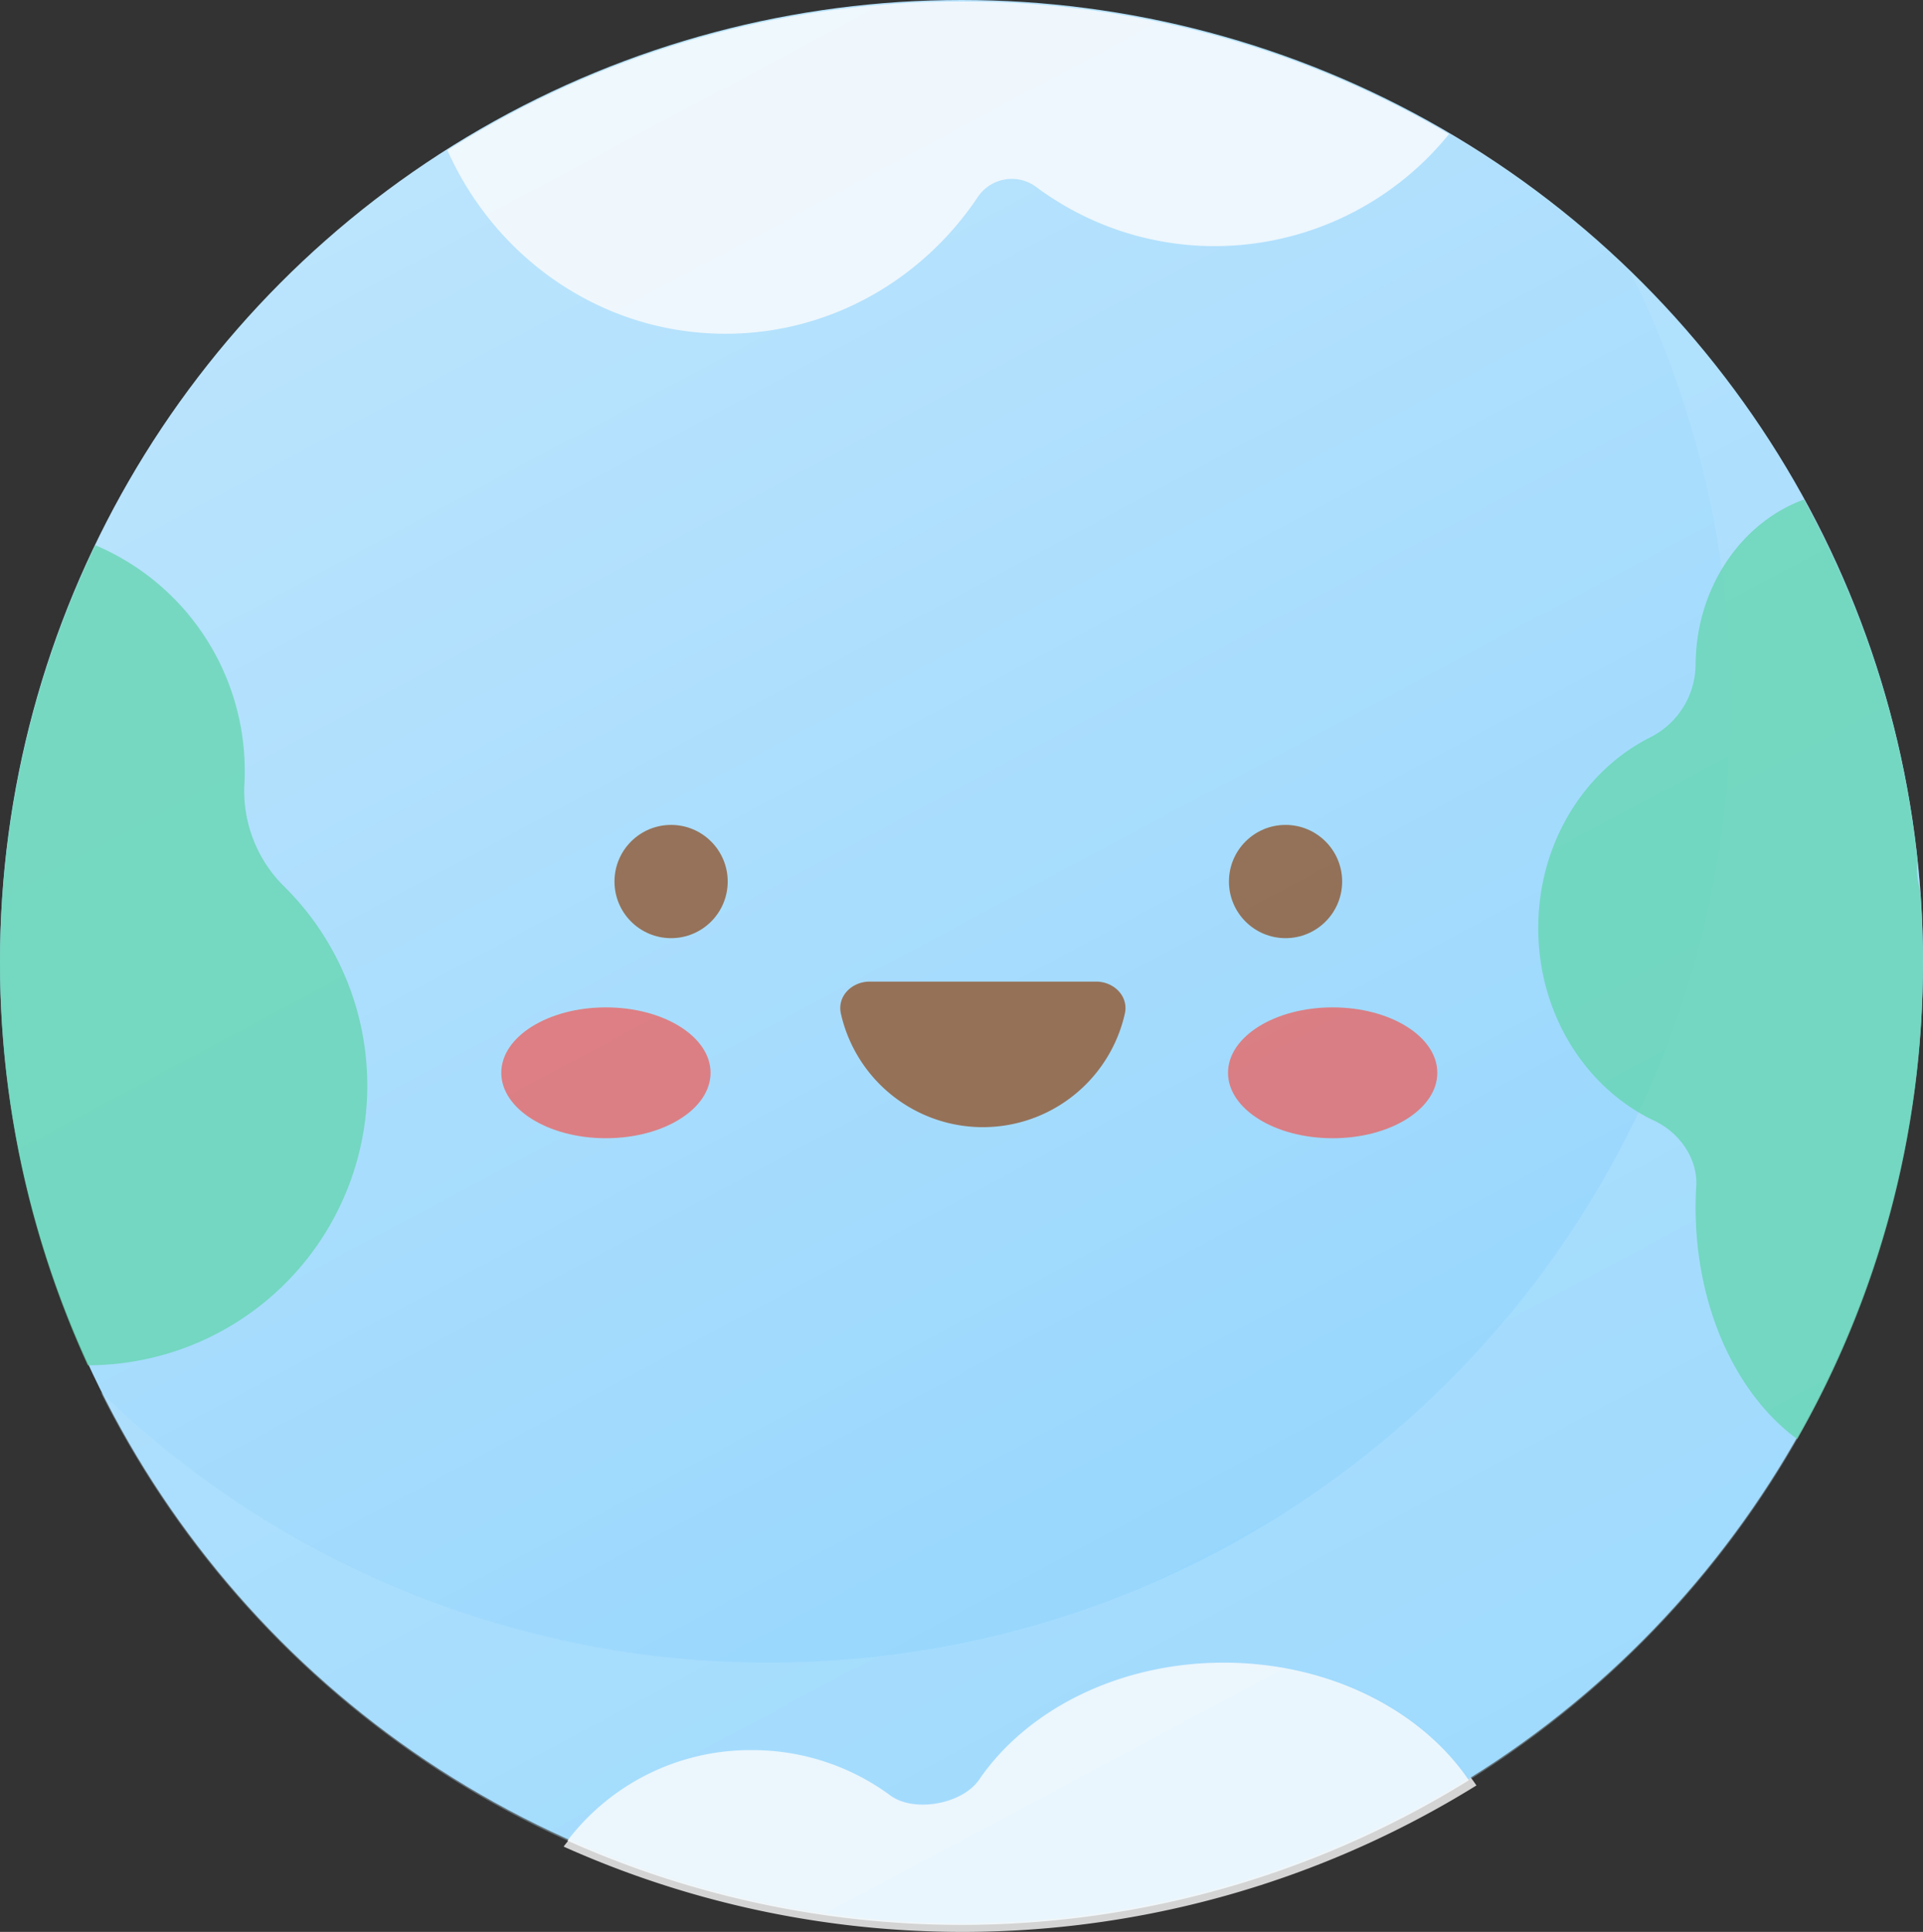 <svg id="Layer_1" data-name="Layer 1" xmlns="http://www.w3.org/2000/svg" xmlns:xlink="http://www.w3.org/1999/xlink" viewBox="0 0 581.29 583.82"><rect x="0" y="0" width="581.29" height="583.82" fill="#333333" stroke="none"/><defs><style>.cls-1{fill:#fcfcfc;}.cls-1,.cls-4{fill-opacity:0.8;}.cls-1,.cls-3,.cls-4{fill-rule:evenodd;}.cls-2{fill:url(#linear-gradient);}.cls-3{fill:#bbe4fd;fill-opacity:0.35;}.cls-4{fill:#67d5b1;}.cls-5{fill:#ff4235;fill-opacity:0.6;}.cls-6{fill:#8c4514;fill-opacity:0.7;}.cls-7{fill:#957158;}</style><linearGradient id="linear-gradient" x1="165.35" y1="547.59" x2="458.63" y2="-2.32" gradientTransform="matrix(1, 0, 0, -1, -8.83, 586.74)" gradientUnits="userSpaceOnUse"><stop offset="0" stop-color="#bbe4fd"/><stop offset="1" stop-color="#8ed3fd"/></linearGradient></defs><path class="cls-1" d="M455.13,550.68A294.82,294.82,0,0,1,179.2,569.16a70.4,70.4,0,0,1,56.42-27.74A71.12,71.12,0,0,1,278,555.27c7.29,5.4,22.09,2.69,27.21-4.8,14.62-21.35,42.68-35.81,74.88-35.81S440.55,529.21,455.13,550.68Z" transform="translate(-8.83 -11.12)"/><circle class="cls-2" cx="290.64" cy="290.64" r="290.64"/><path class="cls-3" d="M241.35,513.54C401.87,513.54,532,383.42,532,222.9A289.47,289.47,0,0,0,501.55,93.26a289.78,289.78,0,0,1,88.57,208.91c0,160.52-130.13,290.64-290.64,290.64-113.94,0-212.56-65.56-260.21-161A289.68,289.68,0,0,0,241.35,513.54Z" transform="translate(-8.83 -11.12)"/><path class="cls-4" d="M552.08,446a289.3,289.3,0,0,0,38-143.85q0-10.37-.71-20.55c-.19-1.26-.4-2.52-.66-3.76a20.94,20.94,0,0,1-.25-6.61,288.72,288.72,0,0,0-34.3-109.16c-19,6.91-32.78,26.79-32.78,50.24a24.86,24.86,0,0,1-13.5,21.53c-20.09,10-34.06,32.08-34.06,57.74,0,26.09,14.45,48.5,35.09,58.23,7.59,3.58,13.17,11.43,12.67,19.81q-.2,3.23-.2,6.51C521.42,406.38,533.83,432.65,552.08,446Z" transform="translate(-8.83 -11.12)"/><path class="cls-4" d="M35.39,423.71a291.35,291.35,0,0,1,2.24-247.84A74,74,0,0,1,82.81,244c0,1.32,0,2.63-.1,3.94a40.54,40.54,0,0,0,11.71,30.77,84.55,84.55,0,0,1-59,145Z" transform="translate(-8.83 -11.12)"/><path class="cls-1" d="M446.87,51.61A91.24,91.24,0,0,1,376.1,85.5a90.31,90.31,0,0,1-54.21-18,12.38,12.38,0,0,0-17.38,3c-16.65,25-44.65,41.48-76.37,41.48-37.3,0-69.44-22.71-84.06-55.42a290.93,290.93,0,0,1,302.79-4.9Z" transform="translate(-8.83 -11.12)"/><path class="cls-1" d="M452.83,549.11a291.16,291.16,0,0,1-272.47,18.25A69.47,69.47,0,0,1,236.06,540a70.23,70.23,0,0,1,41.87,13.67c7.19,5.33,21.81,2.65,26.87-4.74,14.43-21.09,42.14-35.36,73.94-35.36S438.43,527.9,452.83,549.11Z" transform="translate(-8.83 -11.12)"/><ellipse class="cls-5" cx="183.16" cy="324.2" rx="31.63" ry="19.77"/><ellipse class="cls-5" cx="402.84" cy="324.2" rx="31.63" ry="19.77"/><circle class="cls-6" cx="202.86" cy="266.4" r="17.11"/><circle class="cls-6" cx="388.6" cy="266.4" r="17.11"/><path class="cls-7" d="M340.15,307.76c5.4,0,9.89,4.43,8.7,9.69a44,44,0,0,1-26.08,30.95,44,44,0,0,1-57.48-23.81,43.58,43.58,0,0,1-2.27-7.14c-1.19-5.26,3.3-9.69,8.7-9.69Z" transform="translate(-8.83 -11.12)"/></svg>
